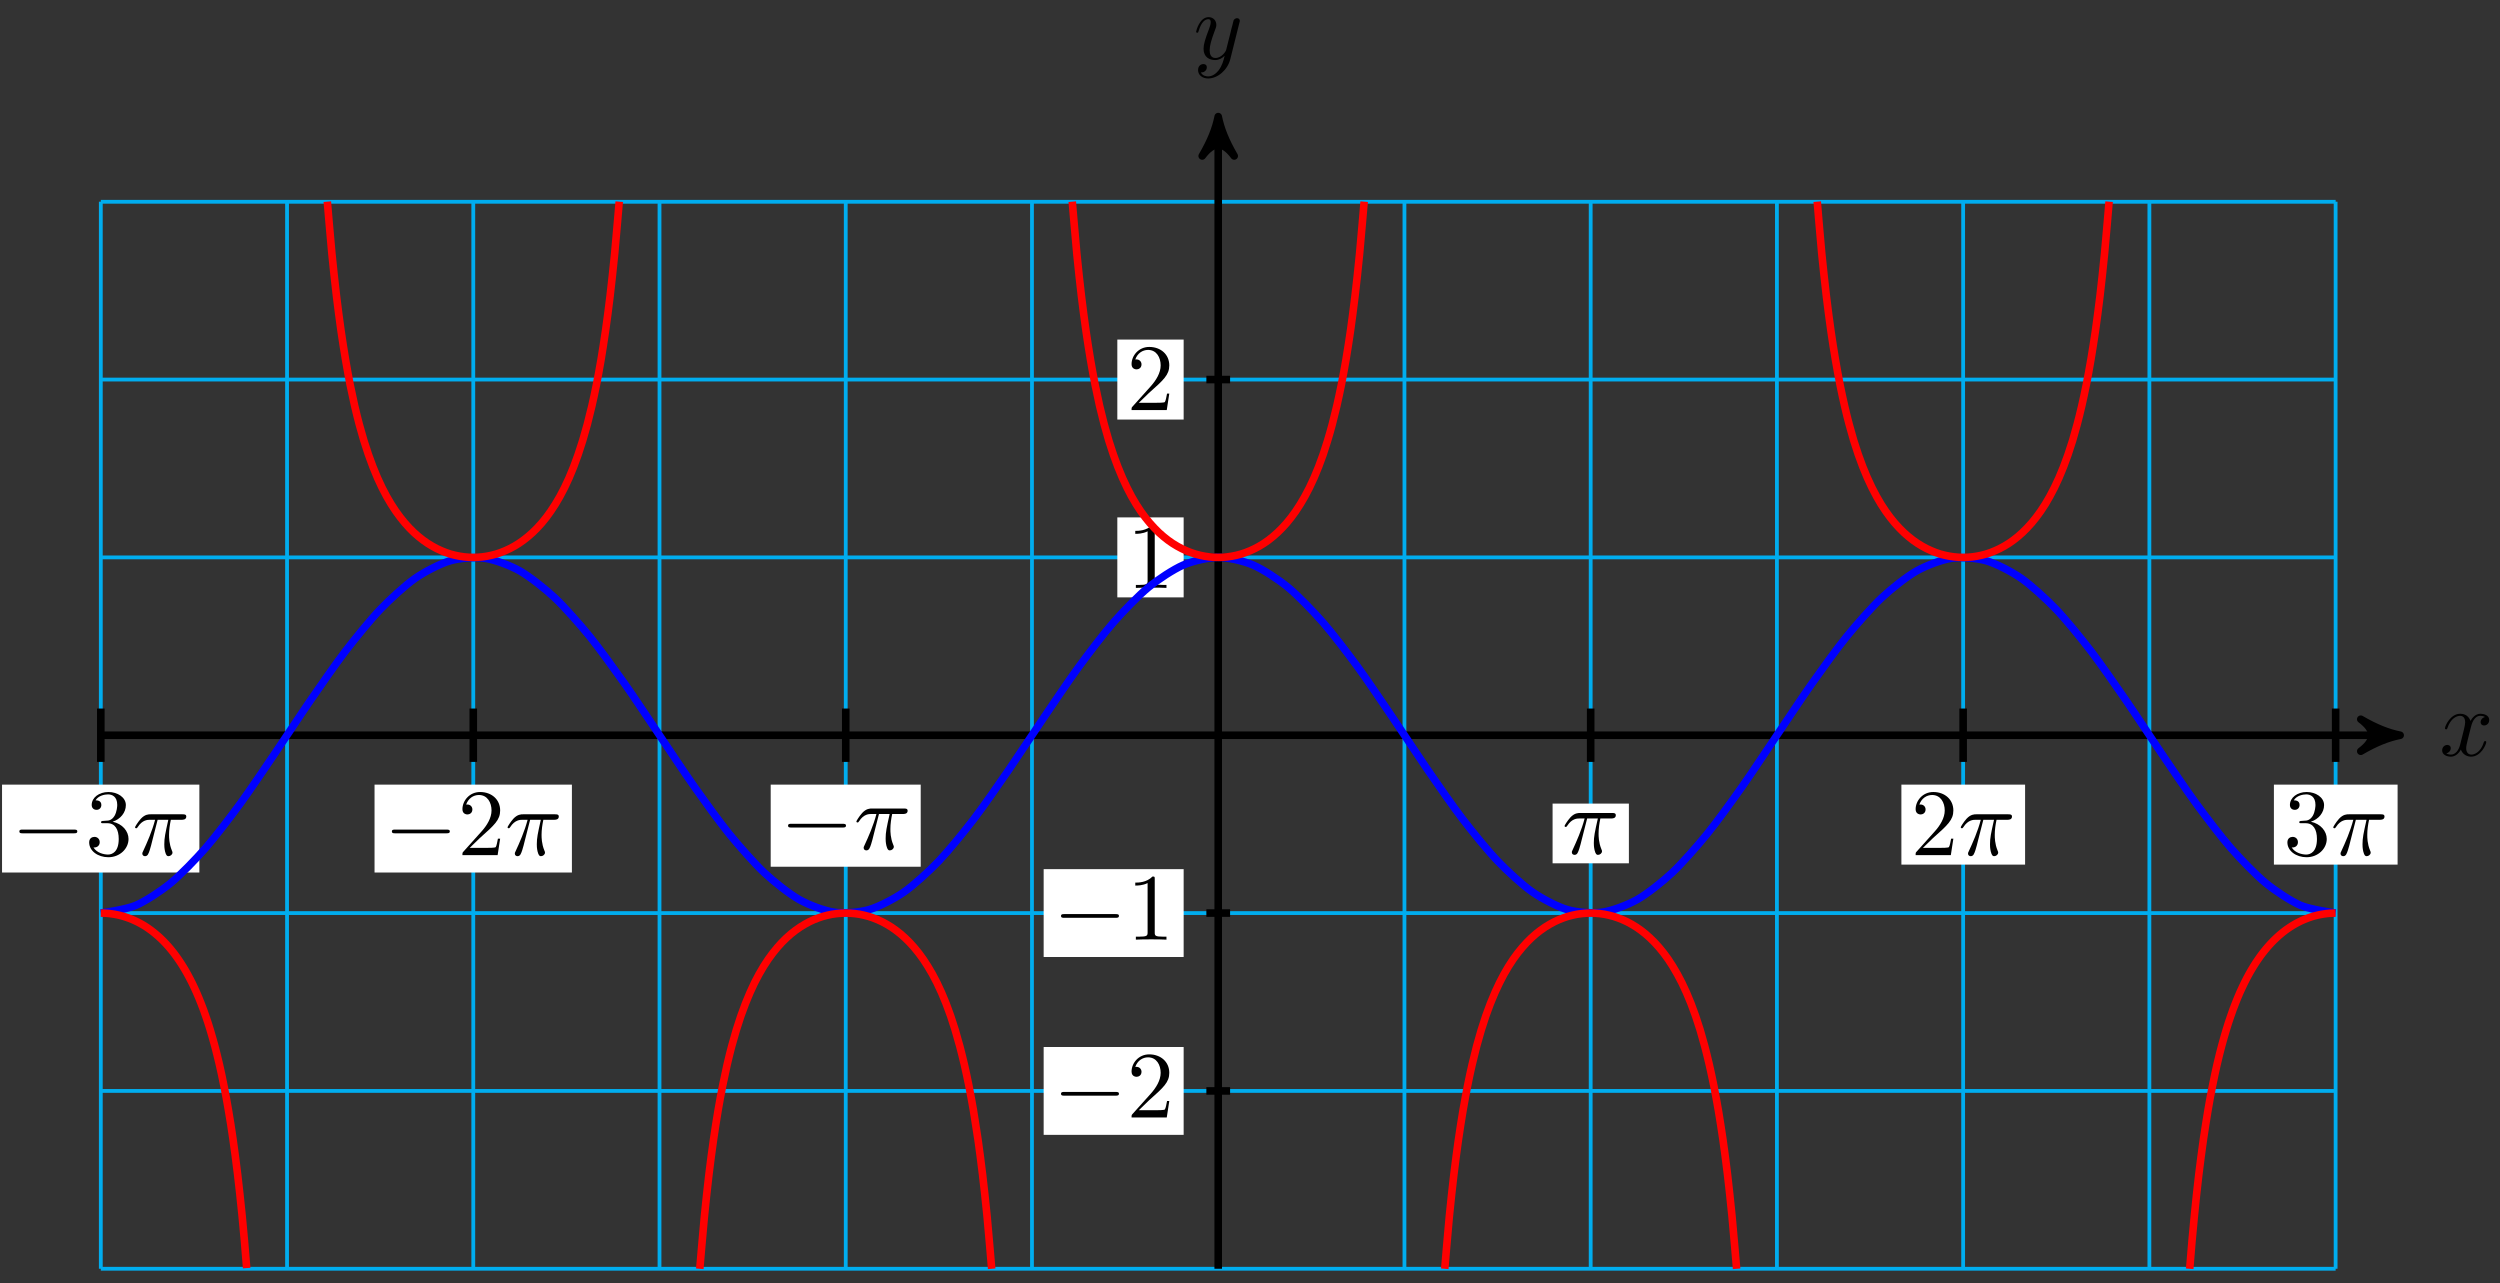 <?xml version="1.0" encoding="UTF-8"?>
<svg xmlns="http://www.w3.org/2000/svg" xmlns:xlink="http://www.w3.org/1999/xlink" width="263pt" height="135pt" viewBox="0 0 263 135" version="1.1">
<rect x="0" y="0" width="263" height="135" fill="#333333" stroke="none"/>
<defs>
<g>
<symbol overflow="visible" id="glyph0-0">
<path style="stroke:none;" d=""/>
</symbol>
<symbol overflow="visible" id="glyph0-1">
<path style="stroke:none;" d="M 3.328 -3.016 C 3.391 -3.266 3.625 -4.188 4.312 -4.188 C 4.359 -4.188 4.609 -4.188 4.812 -4.062 C 4.531 -4 4.344 -3.766 4.344 -3.516 C 4.344 -3.359 4.453 -3.172 4.719 -3.172 C 4.938 -3.172 5.25 -3.344 5.25 -3.75 C 5.25 -4.266 4.672 -4.406 4.328 -4.406 C 3.75 -4.406 3.406 -3.875 3.281 -3.656 C 3.031 -4.312 2.5 -4.406 2.203 -4.406 C 1.172 -4.406 0.594 -3.125 0.594 -2.875 C 0.594 -2.766 0.703 -2.766 0.719 -2.766 C 0.797 -2.766 0.828 -2.797 0.844 -2.875 C 1.188 -3.938 1.844 -4.188 2.188 -4.188 C 2.375 -4.188 2.719 -4.094 2.719 -3.516 C 2.719 -3.203 2.547 -2.547 2.188 -1.141 C 2.031 -0.531 1.672 -0.109 1.234 -0.109 C 1.172 -0.109 0.953 -0.109 0.734 -0.234 C 0.984 -0.297 1.203 -0.5 1.203 -0.781 C 1.203 -1.047 0.984 -1.125 0.844 -1.125 C 0.531 -1.125 0.297 -0.875 0.297 -0.547 C 0.297 -0.094 0.781 0.109 1.219 0.109 C 1.891 0.109 2.25 -0.594 2.266 -0.641 C 2.391 -0.281 2.75 0.109 3.344 0.109 C 4.375 0.109 4.938 -1.172 4.938 -1.422 C 4.938 -1.531 4.859 -1.531 4.828 -1.531 C 4.734 -1.531 4.719 -1.484 4.688 -1.422 C 4.359 -0.344 3.688 -0.109 3.375 -0.109 C 2.984 -0.109 2.828 -0.422 2.828 -0.766 C 2.828 -0.984 2.875 -1.203 2.984 -1.641 Z M 3.328 -3.016 "/>
</symbol>
<symbol overflow="visible" id="glyph0-2">
<path style="stroke:none;" d="M 4.844 -3.797 C 4.891 -3.938 4.891 -3.953 4.891 -4.031 C 4.891 -4.203 4.75 -4.297 4.594 -4.297 C 4.5 -4.297 4.344 -4.234 4.25 -4.094 C 4.234 -4.031 4.141 -3.734 4.109 -3.547 C 4.031 -3.297 3.969 -3.016 3.906 -2.75 L 3.453 -0.953 C 3.422 -0.812 2.984 -0.109 2.328 -0.109 C 1.828 -0.109 1.719 -0.547 1.719 -0.922 C 1.719 -1.375 1.891 -2 2.219 -2.875 C 2.375 -3.281 2.422 -3.391 2.422 -3.594 C 2.422 -4.031 2.109 -4.406 1.609 -4.406 C 0.656 -4.406 0.297 -2.953 0.297 -2.875 C 0.297 -2.766 0.391 -2.766 0.406 -2.766 C 0.516 -2.766 0.516 -2.797 0.562 -2.953 C 0.844 -3.891 1.234 -4.188 1.578 -4.188 C 1.656 -4.188 1.828 -4.188 1.828 -3.875 C 1.828 -3.625 1.719 -3.359 1.656 -3.172 C 1.25 -2.109 1.078 -1.547 1.078 -1.078 C 1.078 -0.188 1.703 0.109 2.297 0.109 C 2.688 0.109 3.016 -0.062 3.297 -0.344 C 3.172 0.172 3.047 0.672 2.656 1.203 C 2.391 1.531 2.016 1.828 1.562 1.828 C 1.422 1.828 0.969 1.797 0.797 1.406 C 0.953 1.406 1.094 1.406 1.219 1.281 C 1.328 1.203 1.422 1.062 1.422 0.875 C 1.422 0.562 1.156 0.531 1.062 0.531 C 0.828 0.531 0.5 0.688 0.5 1.172 C 0.5 1.672 0.938 2.047 1.562 2.047 C 2.578 2.047 3.609 1.141 3.891 0.016 Z M 4.844 -3.797 "/>
</symbol>
<symbol overflow="visible" id="glyph0-3">
<path style="stroke:none;" d="M 2.641 -3.719 L 3.766 -3.719 C 3.438 -2.25 3.344 -1.812 3.344 -1.141 C 3.344 -1 3.344 -0.734 3.422 -0.391 C 3.531 0.047 3.641 0.109 3.781 0.109 C 3.984 0.109 4.203 -0.062 4.203 -0.266 C 4.203 -0.328 4.203 -0.344 4.141 -0.484 C 3.844 -1.203 3.844 -1.859 3.844 -2.141 C 3.844 -2.656 3.922 -3.203 4.031 -3.719 L 5.156 -3.719 C 5.297 -3.719 5.656 -3.719 5.656 -4.062 C 5.656 -4.297 5.438 -4.297 5.25 -4.297 L 1.906 -4.297 C 1.688 -4.297 1.312 -4.297 0.875 -3.828 C 0.531 -3.438 0.266 -2.984 0.266 -2.938 C 0.266 -2.922 0.266 -2.828 0.391 -2.828 C 0.469 -2.828 0.484 -2.875 0.547 -2.953 C 1.031 -3.719 1.609 -3.719 1.812 -3.719 L 2.375 -3.719 C 2.062 -2.516 1.531 -1.312 1.109 -0.406 C 1.031 -0.25 1.031 -0.234 1.031 -0.156 C 1.031 0.031 1.188 0.109 1.312 0.109 C 1.609 0.109 1.688 -0.172 1.812 -0.531 C 1.953 -1 1.953 -1.016 2.078 -1.516 Z M 2.641 -3.719 "/>
</symbol>
<symbol overflow="visible" id="glyph1-0">
<path style="stroke:none;" d=""/>
</symbol>
<symbol overflow="visible" id="glyph1-1">
<path style="stroke:none;" d="M 6.562 -2.297 C 6.734 -2.297 6.922 -2.297 6.922 -2.5 C 6.922 -2.688 6.734 -2.688 6.562 -2.688 L 1.172 -2.688 C 1 -2.688 0.828 -2.688 0.828 -2.5 C 0.828 -2.297 1 -2.297 1.172 -2.297 Z M 6.562 -2.297 "/>
</symbol>
<symbol overflow="visible" id="glyph2-0">
<path style="stroke:none;" d=""/>
</symbol>
<symbol overflow="visible" id="glyph2-1">
<path style="stroke:none;" d="M 1.266 -0.766 L 2.328 -1.797 C 3.875 -3.172 4.469 -3.703 4.469 -4.703 C 4.469 -5.844 3.578 -6.641 2.359 -6.641 C 1.234 -6.641 0.5 -5.719 0.5 -4.828 C 0.5 -4.281 1 -4.281 1.031 -4.281 C 1.203 -4.281 1.547 -4.391 1.547 -4.812 C 1.547 -5.062 1.359 -5.328 1.016 -5.328 C 0.938 -5.328 0.922 -5.328 0.891 -5.312 C 1.109 -5.969 1.656 -6.328 2.234 -6.328 C 3.141 -6.328 3.562 -5.516 3.562 -4.703 C 3.562 -3.906 3.078 -3.125 2.516 -2.5 L 0.609 -0.375 C 0.5 -0.266 0.5 -0.234 0.5 0 L 4.203 0 L 4.469 -1.734 L 4.234 -1.734 C 4.172 -1.438 4.109 -1 4 -0.844 C 3.938 -0.766 3.281 -0.766 3.062 -0.766 Z M 1.266 -0.766 "/>
</symbol>
<symbol overflow="visible" id="glyph2-2">
<path style="stroke:none;" d="M 2.938 -6.375 C 2.938 -6.625 2.938 -6.641 2.703 -6.641 C 2.078 -6 1.203 -6 0.891 -6 L 0.891 -5.688 C 1.094 -5.688 1.672 -5.688 2.188 -5.953 L 2.188 -0.781 C 2.188 -0.422 2.156 -0.312 1.266 -0.312 L 0.953 -0.312 L 0.953 0 C 1.297 -0.031 2.156 -0.031 2.562 -0.031 C 2.953 -0.031 3.828 -0.031 4.172 0 L 4.172 -0.312 L 3.859 -0.312 C 2.953 -0.312 2.938 -0.422 2.938 -0.781 Z M 2.938 -6.375 "/>
</symbol>
<symbol overflow="visible" id="glyph2-3">
<path style="stroke:none;" d="M 2.891 -3.516 C 3.703 -3.781 4.281 -4.469 4.281 -5.266 C 4.281 -6.078 3.406 -6.641 2.453 -6.641 C 1.453 -6.641 0.688 -6.047 0.688 -5.281 C 0.688 -4.953 0.906 -4.766 1.203 -4.766 C 1.5 -4.766 1.703 -4.984 1.703 -5.281 C 1.703 -5.766 1.234 -5.766 1.094 -5.766 C 1.391 -6.266 2.047 -6.391 2.406 -6.391 C 2.828 -6.391 3.375 -6.172 3.375 -5.281 C 3.375 -5.156 3.344 -4.578 3.094 -4.141 C 2.797 -3.656 2.453 -3.625 2.203 -3.625 C 2.125 -3.609 1.891 -3.594 1.812 -3.594 C 1.734 -3.578 1.672 -3.562 1.672 -3.469 C 1.672 -3.359 1.734 -3.359 1.906 -3.359 L 2.344 -3.359 C 3.156 -3.359 3.531 -2.688 3.531 -1.703 C 3.531 -0.344 2.844 -0.062 2.406 -0.062 C 1.969 -0.062 1.219 -0.234 0.875 -0.812 C 1.219 -0.766 1.531 -0.984 1.531 -1.359 C 1.531 -1.719 1.266 -1.922 0.984 -1.922 C 0.734 -1.922 0.422 -1.781 0.422 -1.344 C 0.422 -0.438 1.344 0.219 2.438 0.219 C 3.656 0.219 4.562 -0.688 4.562 -1.703 C 4.562 -2.516 3.922 -3.297 2.891 -3.516 Z M 2.891 -3.516 "/>
</symbol>
</g>
</defs>
<g id="surface1">
<path style="fill:none;stroke-width:0.399;stroke-linecap:butt;stroke-linejoin:miter;stroke:rgb(0%,67.839%,93.729%);stroke-opacity:1;stroke-miterlimit:10;" d="M -117.552 -56.126 L 117.553 -56.126 M -117.552 -37.419 L 117.553 -37.419 M -117.552 -18.708 L 117.553 -18.708 M -117.552 -0.001 L 117.553 -0.001 M -117.552 18.71 L 117.553 18.71 M -117.552 37.417 L 117.553 37.417 M -117.552 56.12 L 117.553 56.12 M -117.552 -56.126 L -117.552 56.128 M -97.96 -56.126 L -97.96 56.128 M -78.368 -56.126 L -78.368 56.128 M -58.777 -56.126 L -58.777 56.128 M -39.185 -56.126 L -39.185 56.128 M -19.593 -56.126 L -19.593 56.128 M -0.001 -56.126 L -0.001 56.128 M 19.591 -56.126 L 19.591 56.128 M 39.182 -56.126 L 39.182 56.128 M 58.774 -56.126 L 58.774 56.128 M 78.366 -56.126 L 78.366 56.128 M 97.958 -56.126 L 97.958 56.128 M 117.55 -56.126 L 117.55 56.128 " transform="matrix(1,0,0,-1,128.157,77.347)"/>
<path style="fill:none;stroke-width:0.797;stroke-linecap:butt;stroke-linejoin:miter;stroke:rgb(0%,0%,0%);stroke-opacity:1;stroke-miterlimit:10;" d="M -117.552 -0.001 L 123.291 -0.001 " transform="matrix(1,0,0,-1,128.157,77.347)"/>
<path style="fill-rule:nonzero;fill:rgb(0%,0%,0%);fill-opacity:1;stroke-width:0.797;stroke-linecap:butt;stroke-linejoin:round;stroke:rgb(0%,0%,0%);stroke-opacity:1;stroke-miterlimit:10;" d="M 1.034 -0.001 C -0.259 0.257 -1.555 0.777 -3.11 1.683 C -1.555 0.519 -1.555 -0.516 -3.11 -1.684 C -1.555 -0.778 -0.259 -0.258 1.034 -0.001 Z M 1.034 -0.001 " transform="matrix(1,0,0,-1,251.462,77.347)"/>
<g style="fill:rgb(0%,0%,0%);fill-opacity:1;">
  <use xlink:href="#glyph0-1" x="256.616" y="79.492"/>
</g>
<path style="fill:none;stroke-width:0.797;stroke-linecap:butt;stroke-linejoin:miter;stroke:rgb(0%,0%,0%);stroke-opacity:1;stroke-miterlimit:10;" d="M -0.001 -56.126 L -0.001 64.046 " transform="matrix(1,0,0,-1,128.157,77.347)"/>
<path style="fill-rule:nonzero;fill:rgb(0%,0%,0%);fill-opacity:1;stroke-width:0.797;stroke-linecap:butt;stroke-linejoin:round;stroke:rgb(0%,0%,0%);stroke-opacity:1;stroke-miterlimit:10;" d="M 1.034 0.001 C -0.258 0.259 -1.555 0.778 -3.11 1.685 C -1.555 0.517 -1.555 -0.518 -3.11 -1.682 C -1.555 -0.776 -0.258 -0.261 1.034 0.001 Z M 1.034 0.001 " transform="matrix(0,-1,-1,0,128.157,13.3)"/>
<g style="fill:rgb(0%,0%,0%);fill-opacity:1;">
  <use xlink:href="#glyph0-2" x="125.536" y="6.209"/>
</g>
<path style="fill:none;stroke-width:0.797;stroke-linecap:butt;stroke-linejoin:miter;stroke:rgb(0%,0%,0%);stroke-opacity:1;stroke-miterlimit:10;" d="M 1.249 -37.419 L -1.247 -37.419 " transform="matrix(1,0,0,-1,128.157,77.347)"/>
<path style=" stroke:none;fill-rule:nonzero;fill:rgb(100%,100%,100%);fill-opacity:1;" d="M 109.793 119.387 L 124.52 119.387 L 124.52 110.145 L 109.793 110.145 Z M 109.793 119.387 "/>
<g style="fill:rgb(0%,0%,0%);fill-opacity:1;">
  <use xlink:href="#glyph1-1" x="110.791" y="117.56"/>
</g>
<g style="fill:rgb(0%,0%,0%);fill-opacity:1;">
  <use xlink:href="#glyph2-1" x="118.54" y="117.56"/>
</g>
<path style="fill:none;stroke-width:0.797;stroke-linecap:butt;stroke-linejoin:miter;stroke:rgb(0%,0%,0%);stroke-opacity:1;stroke-miterlimit:10;" d="M 1.249 -18.708 L -1.247 -18.708 " transform="matrix(1,0,0,-1,128.157,77.347)"/>
<path style=" stroke:none;fill-rule:nonzero;fill:rgb(100%,100%,100%);fill-opacity:1;" d="M 109.793 100.676 L 124.52 100.676 L 124.52 91.434 L 109.793 91.434 Z M 109.793 100.676 "/>
<g style="fill:rgb(0%,0%,0%);fill-opacity:1;">
  <use xlink:href="#glyph1-1" x="110.791" y="98.851"/>
</g>
<g style="fill:rgb(0%,0%,0%);fill-opacity:1;">
  <use xlink:href="#glyph2-2" x="118.54" y="98.851"/>
</g>
<path style="fill:none;stroke-width:0.797;stroke-linecap:butt;stroke-linejoin:miter;stroke:rgb(0%,0%,0%);stroke-opacity:1;stroke-miterlimit:10;" d="M 1.249 18.71 L -1.247 18.71 " transform="matrix(1,0,0,-1,128.157,77.347)"/>
<path style=" stroke:none;fill-rule:nonzero;fill:rgb(100%,100%,100%);fill-opacity:1;" d="M 117.543 62.844 L 124.52 62.844 L 124.52 54.43 L 117.543 54.43 Z M 117.543 62.844 "/>
<g style="fill:rgb(0%,0%,0%);fill-opacity:1;">
  <use xlink:href="#glyph2-2" x="118.54" y="61.848"/>
</g>
<path style="fill:none;stroke-width:0.797;stroke-linecap:butt;stroke-linejoin:miter;stroke:rgb(0%,0%,0%);stroke-opacity:1;stroke-miterlimit:10;" d="M 1.249 37.417 L -1.247 37.417 " transform="matrix(1,0,0,-1,128.157,77.347)"/>
<path style=" stroke:none;fill-rule:nonzero;fill:rgb(100%,100%,100%);fill-opacity:1;" d="M 117.543 44.137 L 124.52 44.137 L 124.52 35.723 L 117.543 35.723 Z M 117.543 44.137 "/>
<g style="fill:rgb(0%,0%,0%);fill-opacity:1;">
  <use xlink:href="#glyph2-1" x="118.54" y="43.139"/>
</g>
<path style="fill:none;stroke-width:0.797;stroke-linecap:butt;stroke-linejoin:miter;stroke:rgb(0%,0%,0%);stroke-opacity:1;stroke-miterlimit:10;" d="M 78.366 2.808 L 78.366 -2.805 " transform="matrix(1,0,0,-1,128.157,77.347)"/>
<path style=" stroke:none;fill-rule:nonzero;fill:rgb(100%,100%,100%);fill-opacity:1;" d="M 200.027 90.957 L 213.039 90.957 L 213.039 82.543 L 200.027 82.543 Z M 200.027 90.957 "/>
<g style="fill:rgb(0%,0%,0%);fill-opacity:1;">
  <use xlink:href="#glyph2-1" x="201.024" y="89.961"/>
</g>
<g style="fill:rgb(0%,0%,0%);fill-opacity:1;">
  <use xlink:href="#glyph0-3" x="206.005" y="89.961"/>
</g>
<path style="fill:none;stroke-width:0.797;stroke-linecap:butt;stroke-linejoin:miter;stroke:rgb(0%,0%,0%);stroke-opacity:1;stroke-miterlimit:10;" d="M -78.368 2.808 L -78.368 -2.805 " transform="matrix(1,0,0,-1,128.157,77.347)"/>
<path style=" stroke:none;fill-rule:nonzero;fill:rgb(100%,100%,100%);fill-opacity:1;" d="M 39.402 91.789 L 60.164 91.789 L 60.164 82.543 L 39.402 82.543 Z M 39.402 91.789 "/>
<g style="fill:rgb(0%,0%,0%);fill-opacity:1;">
  <use xlink:href="#glyph1-1" x="40.398" y="89.961"/>
</g>
<g style="fill:rgb(0%,0%,0%);fill-opacity:1;">
  <use xlink:href="#glyph2-1" x="48.147" y="89.961"/>
</g>
<g style="fill:rgb(0%,0%,0%);fill-opacity:1;">
  <use xlink:href="#glyph0-3" x="53.129" y="89.961"/>
</g>
<path style="fill:none;stroke-width:0.797;stroke-linecap:butt;stroke-linejoin:miter;stroke:rgb(0%,0%,0%);stroke-opacity:1;stroke-miterlimit:10;" d="M 117.553 2.808 L 117.553 -2.805 " transform="matrix(1,0,0,-1,128.157,77.347)"/>
<path style=" stroke:none;fill-rule:nonzero;fill:rgb(100%,100%,100%);fill-opacity:1;" d="M 239.215 90.957 L 252.227 90.957 L 252.227 82.543 L 239.215 82.543 Z M 239.215 90.957 "/>
<g style="fill:rgb(0%,0%,0%);fill-opacity:1;">
  <use xlink:href="#glyph2-3" x="240.212" y="89.961"/>
</g>
<g style="fill:rgb(0%,0%,0%);fill-opacity:1;">
  <use xlink:href="#glyph0-3" x="245.193" y="89.961"/>
</g>
<path style="fill:none;stroke-width:0.797;stroke-linecap:butt;stroke-linejoin:miter;stroke:rgb(0%,0%,0%);stroke-opacity:1;stroke-miterlimit:10;" d="M -117.552 2.808 L -117.552 -2.805 " transform="matrix(1,0,0,-1,128.157,77.347)"/>
<path style=" stroke:none;fill-rule:nonzero;fill:rgb(100%,100%,100%);fill-opacity:1;" d="M 0.215 91.789 L 20.973 91.789 L 20.973 82.543 L 0.215 82.543 Z M 0.215 91.789 "/>
<g style="fill:rgb(0%,0%,0%);fill-opacity:1;">
  <use xlink:href="#glyph1-1" x="1.21" y="89.961"/>
</g>
<g style="fill:rgb(0%,0%,0%);fill-opacity:1;">
  <use xlink:href="#glyph2-3" x="8.959" y="89.961"/>
</g>
<g style="fill:rgb(0%,0%,0%);fill-opacity:1;">
  <use xlink:href="#glyph0-3" x="13.941" y="89.961"/>
</g>
<path style="fill:none;stroke-width:0.797;stroke-linecap:butt;stroke-linejoin:miter;stroke:rgb(0%,0%,0%);stroke-opacity:1;stroke-miterlimit:10;" d="M -39.185 2.808 L -39.185 -2.805 " transform="matrix(1,0,0,-1,128.157,77.347)"/>
<path style=" stroke:none;fill-rule:nonzero;fill:rgb(100%,100%,100%);fill-opacity:1;" d="M 81.078 91.18 L 96.859 91.18 L 96.859 82.543 L 81.078 82.543 Z M 81.078 91.18 "/>
<g style="fill:rgb(0%,0%,0%);fill-opacity:1;">
  <use xlink:href="#glyph1-1" x="82.076" y="89.352"/>
</g>
<g style="fill:rgb(0%,0%,0%);fill-opacity:1;">
  <use xlink:href="#glyph0-3" x="89.826" y="89.352"/>
</g>
<path style="fill:none;stroke-width:0.797;stroke-linecap:butt;stroke-linejoin:miter;stroke:rgb(0%,0%,0%);stroke-opacity:1;stroke-miterlimit:10;" d="M 39.182 2.808 L 39.182 -2.805 " transform="matrix(1,0,0,-1,128.157,77.347)"/>
<path style=" stroke:none;fill-rule:nonzero;fill:rgb(100%,100%,100%);fill-opacity:1;" d="M 163.332 90.82 L 171.359 90.82 L 171.359 84.539 L 163.332 84.539 Z M 163.332 90.82 "/>
<g style="fill:rgb(0%,0%,0%);fill-opacity:1;">
  <use xlink:href="#glyph0-3" x="164.327" y="89.823"/>
</g>
<path style="fill:none;stroke-width:0.797;stroke-linecap:butt;stroke-linejoin:miter;stroke:rgb(0%,0%,100%);stroke-opacity:1;stroke-miterlimit:10;" d="M -117.552 -18.708 C -117.552 -18.708 -114.896 -18.34 -113.88 -17.903 C -112.861 -17.465 -111.224 -16.391 -110.205 -15.555 C -109.186 -14.719 -107.553 -13.032 -106.533 -11.868 C -105.514 -10.704 -103.877 -8.551 -102.858 -7.161 C -101.839 -5.766 -100.206 -3.333 -99.187 -1.833 C -98.167 -0.333 -96.531 2.171 -95.511 3.648 C -94.492 5.124 -92.859 7.488 -91.84 8.816 C -90.82 10.148 -89.184 12.163 -88.164 13.226 C -87.145 14.292 -85.512 15.788 -84.493 16.499 C -83.473 17.21 -81.837 18.054 -80.817 18.347 C -79.798 18.644 -78.165 18.765 -77.146 18.617 C -76.126 18.472 -74.49 17.863 -73.47 17.285 C -72.451 16.706 -70.818 15.417 -69.799 14.464 C -68.779 13.507 -67.143 11.648 -66.123 10.398 C -65.108 9.144 -63.471 6.874 -62.452 5.433 C -61.433 3.992 -59.8 1.511 -58.78 0.003 C -57.761 -1.505 -56.124 -3.985 -55.105 -5.426 C -54.086 -6.868 -52.453 -9.137 -51.434 -10.391 C -50.414 -11.641 -48.778 -13.501 -47.758 -14.458 C -46.739 -15.415 -45.106 -16.704 -44.087 -17.282 C -43.067 -17.86 -41.431 -18.469 -40.411 -18.618 C -39.392 -18.766 -37.759 -18.645 -36.74 -18.348 C -35.72 -18.055 -34.084 -17.212 -33.064 -16.501 C -32.045 -15.794 -30.412 -14.298 -29.393 -13.235 C -28.373 -12.169 -26.737 -10.153 -25.717 -8.825 C -24.698 -7.497 -23.065 -5.133 -22.046 -3.657 C -21.026 -2.176 -19.39 0.327 -18.37 1.827 C -17.351 3.327 -15.718 5.761 -14.699 7.152 C -13.679 8.546 -12.043 10.699 -11.027 11.863 C -10.008 13.027 -8.371 14.714 -7.352 15.55 C -6.333 16.39 -4.7 17.46 -3.68 17.902 C -2.661 18.339 -1.024 18.706 -0.005 18.71 C 1.014 18.71 2.647 18.343 3.666 17.906 C 4.686 17.468 6.322 16.398 7.342 15.562 C 8.361 14.722 9.994 13.038 11.013 11.874 C 12.033 10.71 13.669 8.558 14.689 7.167 C 15.708 5.777 17.341 3.343 18.36 1.843 C 19.38 0.343 21.016 -2.161 22.036 -3.641 C 23.055 -5.118 24.688 -7.481 25.707 -8.809 C 26.727 -10.137 28.363 -12.157 29.383 -13.219 C 30.402 -14.286 32.035 -15.782 33.054 -16.493 C 34.074 -17.204 35.71 -18.051 36.73 -18.348 C 37.749 -18.641 39.382 -18.766 40.401 -18.618 C 41.42 -18.473 43.053 -17.864 44.073 -17.29 C 45.092 -16.712 46.729 -15.423 47.748 -14.469 C 48.767 -13.512 50.4 -11.657 51.419 -10.403 C 52.439 -9.153 54.075 -6.883 55.095 -5.442 C 56.114 -4.001 57.747 -1.52 58.766 -0.012 C 59.786 1.495 61.422 3.976 62.442 5.417 C 63.461 6.859 65.094 9.128 66.113 10.382 C 67.133 11.636 68.769 13.495 69.789 14.452 C 70.808 15.409 72.441 16.702 73.46 17.277 C 74.48 17.855 76.116 18.468 77.136 18.617 C 78.155 18.765 79.788 18.644 80.807 18.351 C 81.827 18.058 83.463 17.214 84.483 16.507 C 85.502 15.796 87.135 14.304 88.154 13.238 C 89.174 12.175 90.81 10.159 91.829 8.831 C 92.845 7.503 94.482 5.144 95.501 3.663 C 96.52 2.187 98.153 -0.317 99.173 -1.817 C 100.192 -3.317 101.828 -5.751 102.848 -7.145 C 103.867 -8.536 105.5 -10.688 106.519 -11.856 C 107.539 -13.02 109.175 -14.708 110.195 -15.548 C 111.214 -16.383 112.847 -17.458 113.866 -17.899 C 114.886 -18.337 117.542 -18.708 117.542 -18.708 " transform="matrix(1,0,0,-1,128.157,77.347)"/>
<path style="fill:none;stroke-width:0.797;stroke-linecap:butt;stroke-linejoin:miter;stroke:rgb(100%,0%,0%);stroke-opacity:1;stroke-miterlimit:10;" d="M -93.722 56.132 C -93.722 56.132 -93.375 52.038 -93.242 50.663 C -93.109 49.288 -92.894 47.347 -92.761 46.222 C -92.629 45.097 -92.414 43.488 -92.281 42.554 C -92.148 41.62 -91.933 40.269 -91.801 39.484 C -91.668 38.695 -91.457 37.546 -91.324 36.874 C -91.187 36.202 -90.976 35.218 -90.844 34.64 C -90.711 34.062 -90.496 33.206 -90.363 32.706 C -90.23 32.202 -90.016 31.456 -89.883 31.015 C -89.75 30.577 -89.535 29.921 -89.402 29.538 C -89.27 29.152 -89.055 28.574 -88.922 28.234 C -88.789 27.89 -88.578 27.378 -88.445 27.074 C -88.309 26.769 -88.098 26.316 -87.965 26.046 C -87.832 25.773 -87.617 25.37 -87.485 25.128 C -87.352 24.886 -87.137 24.523 -87.004 24.308 C -86.871 24.093 -86.657 23.765 -86.524 23.574 C -86.391 23.378 -86.176 23.089 -86.043 22.917 C -85.911 22.742 -85.7 22.48 -85.563 22.324 C -85.43 22.167 -85.219 21.933 -85.086 21.796 C -84.954 21.656 -84.739 21.445 -84.606 21.32 C -84.473 21.195 -84.258 21.007 -84.126 20.898 C -83.993 20.785 -83.778 20.617 -83.645 20.519 C -83.512 20.421 -83.298 20.269 -83.165 20.183 C -83.032 20.097 -82.821 19.968 -82.684 19.89 C -82.552 19.812 -82.341 19.699 -82.208 19.632 C -82.075 19.566 -81.86 19.464 -81.727 19.41 C -81.595 19.351 -81.38 19.265 -81.247 19.218 C -81.114 19.167 -80.899 19.097 -80.767 19.058 C -80.634 19.019 -80.419 18.964 -80.286 18.933 C -80.153 18.902 -79.938 18.859 -79.806 18.835 C -79.673 18.812 -79.462 18.781 -79.329 18.765 C -79.192 18.749 -78.982 18.73 -78.849 18.722 C -78.716 18.714 -78.501 18.71 -78.368 18.71 C -78.236 18.71 -78.021 18.714 -77.888 18.722 C -77.755 18.73 -77.54 18.749 -77.407 18.765 C -77.275 18.781 -77.06 18.812 -76.927 18.835 C -76.794 18.859 -76.583 18.902 -76.451 18.933 C -76.314 18.964 -76.103 19.019 -75.97 19.058 C -75.837 19.097 -75.623 19.167 -75.49 19.218 C -75.357 19.265 -75.142 19.351 -75.009 19.41 C -74.876 19.464 -74.662 19.566 -74.529 19.632 C -74.396 19.699 -74.181 19.812 -74.048 19.89 C -73.916 19.968 -73.705 20.097 -73.572 20.183 C -73.435 20.269 -73.224 20.421 -73.092 20.519 C -72.959 20.617 -72.744 20.785 -72.611 20.898 C -72.478 21.007 -72.263 21.195 -72.131 21.32 C -71.998 21.445 -71.783 21.656 -71.65 21.796 C -71.517 21.933 -71.303 22.167 -71.17 22.324 C -71.037 22.48 -70.826 22.742 -70.689 22.917 C -70.557 23.089 -70.346 23.378 -70.213 23.574 C -70.08 23.765 -69.865 24.093 -69.732 24.308 C -69.6 24.523 -69.385 24.886 -69.252 25.128 C -69.119 25.37 -68.904 25.773 -68.772 26.046 C -68.639 26.316 -68.424 26.769 -68.291 27.074 C -68.158 27.378 -67.947 27.89 -67.811 28.234 C -67.678 28.574 -67.467 29.152 -67.334 29.538 C -67.201 29.921 -66.987 30.577 -66.854 31.015 C -66.721 31.456 -66.506 32.202 -66.373 32.706 C -66.241 33.206 -66.026 34.062 -65.893 34.64 C -65.76 35.218 -65.545 36.202 -65.413 36.874 C -65.28 37.546 -65.065 38.695 -64.932 39.484 C -64.799 40.269 -64.588 41.62 -64.456 42.554 C -64.319 43.488 -64.108 45.097 -63.975 46.222 C -63.842 47.347 -63.628 49.288 -63.495 50.663 C -63.362 52.038 -63.014 56.132 -63.014 56.132 " transform="matrix(1,0,0,-1,128.157,77.347)"/>
<path style="fill:none;stroke-width:0.797;stroke-linecap:butt;stroke-linejoin:miter;stroke:rgb(100%,0%,0%);stroke-opacity:1;stroke-miterlimit:10;" d="M -15.355 56.132 C -15.355 56.132 -15.007 52.038 -14.875 50.663 C -14.742 49.288 -14.527 47.347 -14.394 46.222 C -14.261 45.097 -14.047 43.488 -13.914 42.554 C -13.781 41.62 -13.566 40.269 -13.433 39.484 C -13.301 38.695 -13.086 37.546 -12.953 36.874 C -12.82 36.202 -12.609 35.218 -12.476 34.64 C -12.34 34.062 -12.129 33.206 -11.996 32.706 C -11.863 32.202 -11.648 31.456 -11.516 31.015 C -11.383 30.577 -11.168 29.921 -11.035 29.538 C -10.902 29.152 -10.688 28.574 -10.555 28.234 C -10.422 27.89 -10.207 27.378 -10.074 27.074 C -9.942 26.769 -9.731 26.316 -9.594 26.046 C -9.461 25.773 -9.25 25.37 -9.117 25.128 C -8.985 24.886 -8.77 24.523 -8.637 24.308 C -8.504 24.093 -8.289 23.765 -8.157 23.574 C -8.024 23.378 -7.809 23.089 -7.676 22.917 C -7.543 22.742 -7.329 22.48 -7.196 22.324 C -7.063 22.167 -6.852 21.933 -6.715 21.796 C -6.583 21.656 -6.372 21.445 -6.239 21.32 C -6.106 21.195 -5.891 21.007 -5.758 20.898 C -5.626 20.785 -5.411 20.617 -5.278 20.519 C -5.145 20.421 -4.93 20.269 -4.798 20.183 C -4.665 20.097 -4.45 19.968 -4.317 19.89 C -4.184 19.812 -3.97 19.699 -3.837 19.632 C -3.704 19.566 -3.493 19.464 -3.36 19.41 C -3.223 19.351 -3.013 19.265 -2.88 19.218 C -2.747 19.167 -2.532 19.097 -2.399 19.058 C -2.267 19.019 -2.052 18.964 -1.919 18.933 C -1.786 18.902 -1.571 18.859 -1.439 18.835 C -1.306 18.812 -1.091 18.781 -0.958 18.765 C -0.825 18.749 -0.614 18.73 -0.482 18.722 C -0.345 18.714 -0.134 18.71 -0.001 18.71 C 0.132 18.71 0.346 18.714 0.479 18.722 C 0.612 18.73 0.827 18.749 0.96 18.765 C 1.092 18.781 1.307 18.812 1.44 18.835 C 1.573 18.859 1.788 18.902 1.921 18.933 C 2.053 18.964 2.264 19.019 2.397 19.058 C 2.534 19.097 2.745 19.167 2.877 19.218 C 3.01 19.265 3.225 19.351 3.358 19.41 C 3.491 19.464 3.705 19.566 3.838 19.632 C 3.971 19.699 4.186 19.812 4.319 19.89 C 4.452 19.968 4.666 20.097 4.799 20.183 C 4.932 20.269 5.143 20.421 5.28 20.519 C 5.412 20.617 5.623 20.785 5.756 20.898 C 5.889 21.007 6.104 21.195 6.236 21.32 C 6.369 21.445 6.584 21.656 6.717 21.796 C 6.85 21.933 7.065 22.167 7.197 22.324 C 7.33 22.48 7.545 22.742 7.678 22.917 C 7.811 23.089 8.021 23.378 8.158 23.574 C 8.291 23.765 8.502 24.093 8.635 24.308 C 8.767 24.523 8.982 24.886 9.115 25.128 C 9.248 25.37 9.463 25.773 9.596 26.046 C 9.728 26.316 9.943 26.769 10.076 27.074 C 10.209 27.378 10.424 27.89 10.556 28.234 C 10.689 28.574 10.9 29.152 11.037 29.538 C 11.17 29.921 11.381 30.577 11.513 31.015 C 11.65 31.456 11.861 32.202 11.994 32.706 C 12.127 33.206 12.341 34.062 12.474 34.64 C 12.607 35.218 12.822 36.202 12.955 36.874 C 13.087 37.546 13.302 38.695 13.435 39.484 C 13.568 40.269 13.783 41.62 13.915 42.554 C 14.048 43.488 14.259 45.097 14.392 46.222 C 14.529 47.347 14.74 49.288 14.872 50.663 C 15.005 52.038 15.353 56.132 15.353 56.132 " transform="matrix(1,0,0,-1,128.157,77.347)"/>
<path style="fill:none;stroke-width:0.797;stroke-linecap:butt;stroke-linejoin:miter;stroke:rgb(100%,0%,0%);stroke-opacity:1;stroke-miterlimit:10;" d="M 63.016 56.132 C 63.016 56.132 63.36 52.038 63.492 50.663 C 63.629 49.288 63.84 47.347 63.973 46.222 C 64.106 45.097 64.321 43.488 64.453 42.554 C 64.586 41.62 64.801 40.269 64.934 39.484 C 65.067 38.695 65.281 37.546 65.414 36.874 C 65.547 36.202 65.762 35.218 65.895 34.64 C 66.027 34.062 66.238 33.206 66.375 32.706 C 66.508 32.202 66.719 31.456 66.852 31.015 C 66.984 30.577 67.199 29.921 67.332 29.538 C 67.465 29.152 67.68 28.574 67.812 28.234 C 67.945 27.89 68.16 27.378 68.293 27.074 C 68.426 26.769 68.64 26.316 68.773 26.046 C 68.906 25.773 69.117 25.37 69.254 25.128 C 69.386 24.886 69.597 24.523 69.73 24.308 C 69.863 24.093 70.078 23.765 70.211 23.574 C 70.343 23.378 70.558 23.089 70.691 22.917 C 70.824 22.742 71.039 22.48 71.171 22.324 C 71.304 22.167 71.519 21.933 71.652 21.796 C 71.785 21.656 71.996 21.445 72.132 21.32 C 72.265 21.195 72.476 21.007 72.609 20.898 C 72.745 20.785 72.956 20.617 73.089 20.519 C 73.222 20.421 73.437 20.269 73.57 20.183 C 73.702 20.097 73.917 19.968 74.05 19.89 C 74.183 19.812 74.398 19.699 74.53 19.632 C 74.663 19.566 74.878 19.464 75.011 19.41 C 75.144 19.351 75.355 19.265 75.487 19.218 C 75.624 19.167 75.835 19.097 75.968 19.058 C 76.101 19.019 76.315 18.964 76.448 18.933 C 76.581 18.902 76.796 18.859 76.929 18.835 C 77.061 18.812 77.276 18.781 77.409 18.765 C 77.542 18.749 77.757 18.73 77.889 18.722 C 78.022 18.714 78.233 18.71 78.366 18.71 C 78.503 18.71 78.714 18.714 78.846 18.722 C 78.979 18.73 79.194 18.749 79.327 18.765 C 79.46 18.781 79.674 18.812 79.807 18.835 C 79.94 18.859 80.155 18.902 80.288 18.933 C 80.42 18.964 80.635 19.019 80.768 19.058 C 80.901 19.097 81.112 19.167 81.249 19.218 C 81.381 19.265 81.592 19.351 81.725 19.41 C 81.858 19.464 82.073 19.566 82.205 19.632 C 82.338 19.699 82.553 19.812 82.686 19.89 C 82.819 19.968 83.034 20.097 83.166 20.183 C 83.299 20.269 83.514 20.421 83.647 20.519 C 83.78 20.617 83.99 20.785 84.127 20.898 C 84.26 21.007 84.471 21.195 84.604 21.32 C 84.736 21.445 84.951 21.656 85.084 21.796 C 85.217 21.933 85.432 22.167 85.564 22.324 C 85.697 22.48 85.912 22.742 86.045 22.917 C 86.178 23.089 86.393 23.378 86.525 23.574 C 86.658 23.765 86.869 24.093 87.006 24.308 C 87.139 24.523 87.349 24.886 87.482 25.128 C 87.619 25.37 87.83 25.773 87.963 26.046 C 88.095 26.316 88.31 26.769 88.443 27.074 C 88.576 27.378 88.791 27.89 88.924 28.234 C 89.056 28.574 89.271 29.152 89.404 29.538 C 89.537 29.921 89.752 30.577 89.884 31.015 C 90.017 31.456 90.228 32.202 90.361 32.706 C 90.498 33.206 90.709 34.062 90.841 34.64 C 90.974 35.218 91.189 36.202 91.322 36.874 C 91.455 37.546 91.669 38.695 91.802 39.484 C 91.935 40.269 92.15 41.62 92.283 42.554 C 92.415 43.488 92.63 45.097 92.763 46.222 C 92.896 47.347 93.107 49.288 93.24 50.663 C 93.376 52.038 93.72 56.132 93.72 56.132 " transform="matrix(1,0,0,-1,128.157,77.347)"/>
<path style="fill:none;stroke-width:0.797;stroke-linecap:butt;stroke-linejoin:miter;stroke:rgb(100%,0%,0%);stroke-opacity:1;stroke-miterlimit:10;" d="M -54.539 -56.13 C -54.539 -56.13 -54.191 -52.036 -54.058 -50.661 C -53.925 -49.286 -53.711 -47.344 -53.578 -46.219 C -53.445 -45.094 -53.23 -43.489 -53.097 -42.555 C -52.965 -41.618 -52.75 -40.27 -52.617 -39.481 C -52.484 -38.696 -52.273 -37.548 -52.137 -36.876 C -52.004 -36.204 -51.793 -35.219 -51.66 -34.641 C -51.527 -34.059 -51.312 -33.208 -51.18 -32.704 C -51.047 -32.204 -50.832 -31.458 -50.699 -31.016 C -50.566 -30.579 -50.352 -29.923 -50.219 -29.536 C -50.086 -29.149 -49.871 -28.575 -49.738 -28.231 C -49.606 -27.891 -49.391 -27.376 -49.258 -27.075 C -49.125 -26.77 -48.914 -26.313 -48.781 -26.044 C -48.645 -25.774 -48.434 -25.368 -48.301 -25.13 C -48.168 -24.887 -47.953 -24.524 -47.821 -24.309 C -47.688 -24.09 -47.473 -23.766 -47.34 -23.571 C -47.207 -23.38 -46.993 -23.09 -46.86 -22.915 C -46.727 -22.743 -46.512 -22.481 -46.379 -22.325 C -46.247 -22.169 -46.036 -21.934 -45.903 -21.794 C -45.766 -21.657 -45.555 -21.446 -45.422 -21.321 C -45.29 -21.196 -45.075 -21.008 -44.942 -20.895 C -44.809 -20.786 -44.594 -20.618 -44.462 -20.52 C -44.329 -20.419 -44.114 -20.27 -43.981 -20.184 C -43.848 -20.094 -43.634 -19.965 -43.501 -19.891 C -43.368 -19.813 -43.157 -19.7 -43.024 -19.63 C -42.888 -19.563 -42.677 -19.465 -42.544 -19.407 C -42.411 -19.352 -42.196 -19.266 -42.063 -19.219 C -41.931 -19.169 -41.716 -19.098 -41.583 -19.059 C -41.45 -19.02 -41.235 -18.965 -41.103 -18.934 C -40.97 -18.903 -40.755 -18.856 -40.622 -18.833 C -40.489 -18.809 -40.278 -18.782 -40.142 -18.766 C -40.009 -18.751 -39.798 -18.731 -39.665 -18.723 C -39.532 -18.715 -39.318 -18.708 -39.185 -18.708 C -39.052 -18.708 -38.837 -18.715 -38.704 -18.723 C -38.572 -18.731 -38.357 -18.751 -38.224 -18.766 C -38.091 -18.782 -37.876 -18.809 -37.743 -18.833 C -37.611 -18.856 -37.4 -18.903 -37.263 -18.934 C -37.13 -18.965 -36.919 -19.02 -36.787 -19.059 C -36.654 -19.098 -36.439 -19.169 -36.306 -19.219 C -36.173 -19.266 -35.959 -19.352 -35.826 -19.407 C -35.693 -19.465 -35.478 -19.563 -35.345 -19.63 C -35.212 -19.7 -34.998 -19.813 -34.865 -19.891 C -34.732 -19.965 -34.517 -20.094 -34.384 -20.184 C -34.252 -20.27 -34.041 -20.419 -33.908 -20.52 C -33.771 -20.618 -33.56 -20.786 -33.428 -20.895 C -33.295 -21.008 -33.08 -21.196 -32.947 -21.321 C -32.814 -21.446 -32.599 -21.657 -32.467 -21.794 C -32.334 -21.934 -32.119 -22.169 -31.986 -22.325 C -31.853 -22.481 -31.639 -22.743 -31.506 -22.915 C -31.373 -23.09 -31.162 -23.38 -31.029 -23.571 C -30.893 -23.766 -30.682 -24.09 -30.549 -24.309 C -30.416 -24.524 -30.201 -24.887 -30.068 -25.13 C -29.936 -25.368 -29.721 -25.774 -29.588 -26.044 C -29.455 -26.313 -29.24 -26.77 -29.108 -27.075 C -28.975 -27.376 -28.76 -27.891 -28.627 -28.231 C -28.494 -28.575 -28.283 -29.149 -28.147 -29.536 C -28.014 -29.923 -27.803 -30.579 -27.67 -31.016 C -27.537 -31.458 -27.323 -32.204 -27.19 -32.704 C -27.057 -33.208 -26.842 -34.059 -26.709 -34.641 C -26.577 -35.219 -26.362 -36.204 -26.229 -36.876 C -26.096 -37.548 -25.881 -38.696 -25.749 -39.481 C -25.616 -40.27 -25.405 -41.618 -25.268 -42.555 C -25.135 -43.489 -24.924 -45.094 -24.792 -46.219 C -24.659 -47.344 -24.444 -49.286 -24.311 -50.661 C -24.178 -52.036 -23.831 -56.13 -23.831 -56.13 " transform="matrix(1,0,0,-1,128.157,77.347)"/>
<path style="fill:none;stroke-width:0.797;stroke-linecap:butt;stroke-linejoin:miter;stroke:rgb(100%,0%,0%);stroke-opacity:1;stroke-miterlimit:10;" d="M 23.832 -56.13 C 23.832 -56.13 24.176 -52.036 24.309 -50.661 C 24.442 -49.286 24.657 -47.344 24.789 -46.219 C 24.922 -45.094 25.137 -43.489 25.27 -42.555 C 25.403 -41.618 25.617 -40.27 25.75 -39.481 C 25.883 -38.696 26.098 -37.548 26.231 -36.876 C 26.363 -36.204 26.574 -35.219 26.711 -34.641 C 26.844 -34.059 27.055 -33.208 27.188 -32.704 C 27.324 -32.204 27.535 -31.458 27.668 -31.016 C 27.801 -30.579 28.016 -29.923 28.148 -29.536 C 28.281 -29.149 28.496 -28.575 28.629 -28.231 C 28.762 -27.891 28.976 -27.376 29.109 -27.075 C 29.242 -26.77 29.457 -26.313 29.59 -26.044 C 29.722 -25.774 29.933 -25.368 30.066 -25.13 C 30.203 -24.887 30.414 -24.524 30.547 -24.309 C 30.679 -24.09 30.894 -23.766 31.027 -23.571 C 31.16 -23.38 31.375 -23.09 31.507 -22.915 C 31.64 -22.743 31.855 -22.481 31.988 -22.325 C 32.121 -22.169 32.335 -21.934 32.468 -21.794 C 32.601 -21.657 32.812 -21.446 32.945 -21.321 C 33.081 -21.196 33.292 -21.008 33.425 -20.895 C 33.558 -20.786 33.773 -20.618 33.906 -20.52 C 34.038 -20.419 34.253 -20.27 34.386 -20.184 C 34.519 -20.094 34.734 -19.965 34.866 -19.891 C 34.999 -19.813 35.214 -19.7 35.347 -19.63 C 35.48 -19.563 35.691 -19.465 35.827 -19.407 C 35.96 -19.352 36.171 -19.266 36.304 -19.219 C 36.437 -19.169 36.651 -19.098 36.784 -19.059 C 36.917 -19.02 37.132 -18.965 37.265 -18.934 C 37.397 -18.903 37.612 -18.856 37.745 -18.833 C 37.878 -18.809 38.093 -18.782 38.225 -18.766 C 38.358 -18.751 38.569 -18.731 38.706 -18.723 C 38.839 -18.715 39.05 -18.708 39.182 -18.708 C 39.315 -18.708 39.53 -18.715 39.663 -18.723 C 39.796 -18.731 40.01 -18.751 40.143 -18.766 C 40.276 -18.782 40.491 -18.809 40.624 -18.833 C 40.756 -18.856 40.971 -18.903 41.104 -18.934 C 41.237 -18.965 41.448 -19.02 41.585 -19.059 C 41.717 -19.098 41.928 -19.169 42.061 -19.219 C 42.198 -19.266 42.409 -19.352 42.541 -19.407 C 42.674 -19.465 42.889 -19.563 43.022 -19.63 C 43.155 -19.7 43.369 -19.813 43.502 -19.891 C 43.635 -19.965 43.85 -20.094 43.983 -20.184 C 44.116 -20.27 44.33 -20.419 44.463 -20.52 C 44.596 -20.618 44.807 -20.786 44.94 -20.895 C 45.076 -21.008 45.287 -21.196 45.42 -21.321 C 45.553 -21.446 45.768 -21.657 45.9 -21.794 C 46.033 -21.934 46.248 -22.169 46.381 -22.325 C 46.514 -22.481 46.729 -22.743 46.861 -22.915 C 46.994 -23.09 47.209 -23.38 47.342 -23.571 C 47.475 -23.766 47.685 -24.09 47.818 -24.309 C 47.955 -24.524 48.166 -24.887 48.299 -25.13 C 48.431 -25.368 48.646 -25.774 48.779 -26.044 C 48.912 -26.313 49.127 -26.77 49.26 -27.075 C 49.392 -27.376 49.607 -27.891 49.74 -28.231 C 49.873 -28.575 50.088 -29.149 50.22 -29.536 C 50.353 -29.923 50.564 -30.579 50.701 -31.016 C 50.834 -31.458 51.045 -32.204 51.177 -32.704 C 51.31 -33.208 51.525 -34.059 51.658 -34.641 C 51.791 -35.219 52.005 -36.204 52.138 -36.876 C 52.271 -37.548 52.486 -38.696 52.619 -39.481 C 52.751 -40.27 52.966 -41.618 53.099 -42.555 C 53.232 -43.489 53.443 -45.094 53.579 -46.219 C 53.712 -47.344 53.923 -49.286 54.056 -50.661 C 54.189 -52.036 54.536 -56.13 54.536 -56.13 " transform="matrix(1,0,0,-1,128.157,77.347)"/>
<path style="fill:none;stroke-width:0.797;stroke-linecap:butt;stroke-linejoin:miter;stroke:rgb(100%,0%,0%);stroke-opacity:1;stroke-miterlimit:10;" d="M -117.552 -18.708 C -117.552 -18.708 -117.38 -18.712 -117.314 -18.712 C -117.247 -18.715 -117.138 -18.719 -117.071 -18.723 C -117.005 -18.727 -116.9 -18.735 -116.833 -18.739 C -116.767 -18.747 -116.657 -18.758 -116.591 -18.766 C -116.525 -18.774 -116.419 -18.786 -116.353 -18.798 C -116.286 -18.805 -116.181 -18.821 -116.115 -18.833 C -116.048 -18.844 -115.939 -18.864 -115.872 -18.88 C -115.806 -18.891 -115.701 -18.915 -115.634 -18.93 C -115.568 -18.946 -115.458 -18.973 -115.392 -18.993 C -115.326 -19.008 -115.22 -19.04 -115.154 -19.059 C -115.087 -19.079 -114.982 -19.114 -114.915 -19.137 C -114.849 -19.157 -114.74 -19.192 -114.673 -19.219 C -114.607 -19.243 -114.501 -19.282 -114.435 -19.309 C -114.369 -19.337 -114.259 -19.38 -114.193 -19.407 C -114.126 -19.438 -114.021 -19.485 -113.955 -19.516 C -113.888 -19.548 -113.783 -19.598 -113.716 -19.63 C -113.65 -19.665 -113.541 -19.719 -113.474 -19.755 C -113.408 -19.79 -113.302 -19.848 -113.236 -19.887 C -113.17 -19.926 -113.064 -19.989 -112.994 -20.028 C -112.927 -20.071 -112.822 -20.137 -112.756 -20.18 C -112.689 -20.223 -112.584 -20.298 -112.517 -20.344 C -112.451 -20.391 -112.341 -20.465 -112.275 -20.516 C -112.209 -20.567 -112.103 -20.649 -112.037 -20.7 C -111.97 -20.751 -111.865 -20.84 -111.799 -20.895 C -111.728 -20.95 -111.623 -21.044 -111.556 -21.102 C -111.49 -21.161 -111.385 -21.255 -111.318 -21.317 C -111.252 -21.38 -111.142 -21.481 -111.076 -21.548 C -111.01 -21.614 -110.904 -21.723 -110.838 -21.79 C -110.771 -21.86 -110.666 -21.977 -110.599 -22.048 C -110.529 -22.122 -110.424 -22.243 -110.357 -22.321 C -110.291 -22.399 -110.185 -22.524 -110.119 -22.606 C -110.053 -22.688 -109.943 -22.825 -109.877 -22.911 C -109.81 -22.997 -109.705 -23.137 -109.639 -23.231 C -109.572 -23.321 -109.467 -23.473 -109.4 -23.567 C -109.334 -23.665 -109.225 -23.825 -109.158 -23.926 C -109.092 -24.028 -108.986 -24.196 -108.92 -24.301 C -108.854 -24.411 -108.744 -24.587 -108.678 -24.7 C -108.611 -24.813 -108.506 -25.001 -108.44 -25.122 C -108.373 -25.243 -108.268 -25.438 -108.201 -25.567 C -108.135 -25.692 -108.026 -25.903 -107.959 -26.036 C -107.893 -26.173 -107.787 -26.395 -107.721 -26.536 C -107.654 -26.68 -107.545 -26.915 -107.479 -27.067 C -107.412 -27.215 -107.307 -27.465 -107.24 -27.626 C -107.174 -27.786 -107.069 -28.051 -107.002 -28.219 C -106.936 -28.391 -106.826 -28.673 -106.76 -28.852 C -106.694 -29.032 -106.588 -29.333 -106.522 -29.524 C -106.455 -29.719 -106.346 -30.036 -106.28 -30.239 C -106.213 -30.446 -106.108 -30.782 -106.041 -31.001 C -105.975 -31.219 -105.869 -31.583 -105.803 -31.817 C -105.737 -32.048 -105.627 -32.434 -105.561 -32.684 C -105.495 -32.934 -105.389 -33.348 -105.323 -33.618 C -105.256 -33.887 -105.147 -34.333 -105.081 -34.618 C -105.014 -34.907 -104.909 -35.383 -104.842 -35.692 C -104.776 -36.005 -104.67 -36.516 -104.604 -36.852 C -104.538 -37.184 -104.428 -37.735 -104.362 -38.098 C -104.295 -38.458 -104.19 -39.059 -104.124 -39.45 C -104.057 -39.84 -103.952 -40.493 -103.881 -40.919 C -103.815 -41.344 -103.71 -42.051 -103.643 -42.516 C -103.577 -42.977 -103.471 -43.751 -103.405 -44.258 C -103.338 -44.766 -103.229 -45.614 -103.163 -46.173 C -103.096 -46.731 -102.991 -47.661 -102.924 -48.274 C -102.858 -48.891 -102.753 -49.923 -102.682 -50.602 C -102.616 -51.282 -102.51 -52.423 -102.444 -53.176 C -102.378 -53.934 -102.206 -56.055 -102.206 -56.055 " transform="matrix(1,0,0,-1,128.157,77.347)"/>
<path style="fill:none;stroke-width:0.797;stroke-linecap:butt;stroke-linejoin:miter;stroke:rgb(100%,0%,0%);stroke-opacity:1;stroke-miterlimit:10;" d="M 102.2 -56.13 C 102.2 -56.13 102.371 -54.008 102.438 -53.251 C 102.504 -52.489 102.61 -51.344 102.68 -50.661 C 102.746 -49.981 102.852 -48.95 102.918 -48.333 C 102.985 -47.719 103.09 -46.782 103.156 -46.223 C 103.223 -45.665 103.332 -44.817 103.399 -44.305 C 103.465 -43.798 103.571 -43.02 103.637 -42.555 C 103.703 -42.09 103.809 -41.383 103.879 -40.958 C 103.945 -40.532 104.051 -39.88 104.117 -39.485 C 104.184 -39.094 104.289 -38.489 104.356 -38.13 C 104.422 -37.766 104.531 -37.215 104.598 -36.883 C 104.664 -36.548 104.77 -36.032 104.836 -35.723 C 104.902 -35.411 105.008 -34.934 105.074 -34.645 C 105.145 -34.356 105.25 -33.911 105.316 -33.641 C 105.383 -33.372 105.488 -32.958 105.555 -32.708 C 105.621 -32.458 105.73 -32.071 105.797 -31.837 C 105.863 -31.602 105.969 -31.243 106.035 -31.024 C 106.102 -30.805 106.207 -30.465 106.273 -30.258 C 106.34 -30.055 106.449 -29.735 106.516 -29.544 C 106.582 -29.348 106.687 -29.051 106.754 -28.868 C 106.82 -28.688 106.93 -28.407 106.996 -28.235 C 107.062 -28.067 107.168 -27.801 107.234 -27.641 C 107.301 -27.481 107.406 -27.231 107.472 -27.079 C 107.539 -26.926 107.648 -26.692 107.715 -26.551 C 107.781 -26.407 107.886 -26.184 107.953 -26.051 C 108.019 -25.915 108.129 -25.708 108.195 -25.579 C 108.261 -25.45 108.367 -25.255 108.433 -25.133 C 108.5 -25.012 108.605 -24.825 108.672 -24.712 C 108.738 -24.594 108.847 -24.419 108.914 -24.313 C 108.98 -24.204 109.086 -24.036 109.152 -23.934 C 109.218 -23.833 109.328 -23.676 109.394 -23.579 C 109.461 -23.481 109.566 -23.333 109.632 -23.239 C 109.699 -23.149 109.804 -23.005 109.871 -22.919 C 109.937 -22.833 110.046 -22.696 110.113 -22.614 C 110.179 -22.532 110.285 -22.407 110.351 -22.329 C 110.417 -22.251 110.527 -22.13 110.593 -22.055 C 110.66 -21.981 110.765 -21.868 110.832 -21.798 C 110.898 -21.727 111.003 -21.622 111.07 -21.555 C 111.136 -21.489 111.246 -21.383 111.312 -21.325 C 111.378 -21.262 111.484 -21.165 111.55 -21.106 C 111.617 -21.048 111.726 -20.958 111.792 -20.899 C 111.859 -20.844 111.964 -20.758 112.031 -20.704 C 112.097 -20.653 112.202 -20.571 112.269 -20.52 C 112.335 -20.473 112.445 -20.395 112.511 -20.348 C 112.577 -20.305 112.683 -20.231 112.749 -20.188 C 112.816 -20.145 112.921 -20.075 112.991 -20.032 C 113.058 -19.993 113.163 -19.93 113.23 -19.891 C 113.296 -19.852 113.402 -19.794 113.468 -19.758 C 113.534 -19.723 113.644 -19.669 113.71 -19.633 C 113.777 -19.598 113.882 -19.548 113.948 -19.516 C 114.015 -19.485 114.12 -19.438 114.187 -19.411 C 114.257 -19.383 114.362 -19.337 114.429 -19.313 C 114.495 -19.286 114.601 -19.243 114.667 -19.219 C 114.733 -19.196 114.843 -19.161 114.909 -19.137 C 114.976 -19.114 115.081 -19.079 115.147 -19.059 C 115.214 -19.04 115.319 -19.012 115.386 -18.993 C 115.456 -18.977 115.561 -18.95 115.628 -18.934 C 115.694 -18.919 115.8 -18.895 115.866 -18.88 C 115.933 -18.868 116.042 -18.848 116.108 -18.837 C 116.175 -18.825 116.28 -18.805 116.347 -18.798 C 116.413 -18.786 116.518 -18.774 116.585 -18.766 C 116.651 -18.758 116.761 -18.747 116.827 -18.739 C 116.893 -18.735 116.999 -18.727 117.065 -18.723 C 117.132 -18.719 117.241 -18.715 117.307 -18.712 C 117.374 -18.712 117.546 -18.708 117.546 -18.708 " transform="matrix(1,0,0,-1,128.157,77.347)"/>
</g>
</svg>
